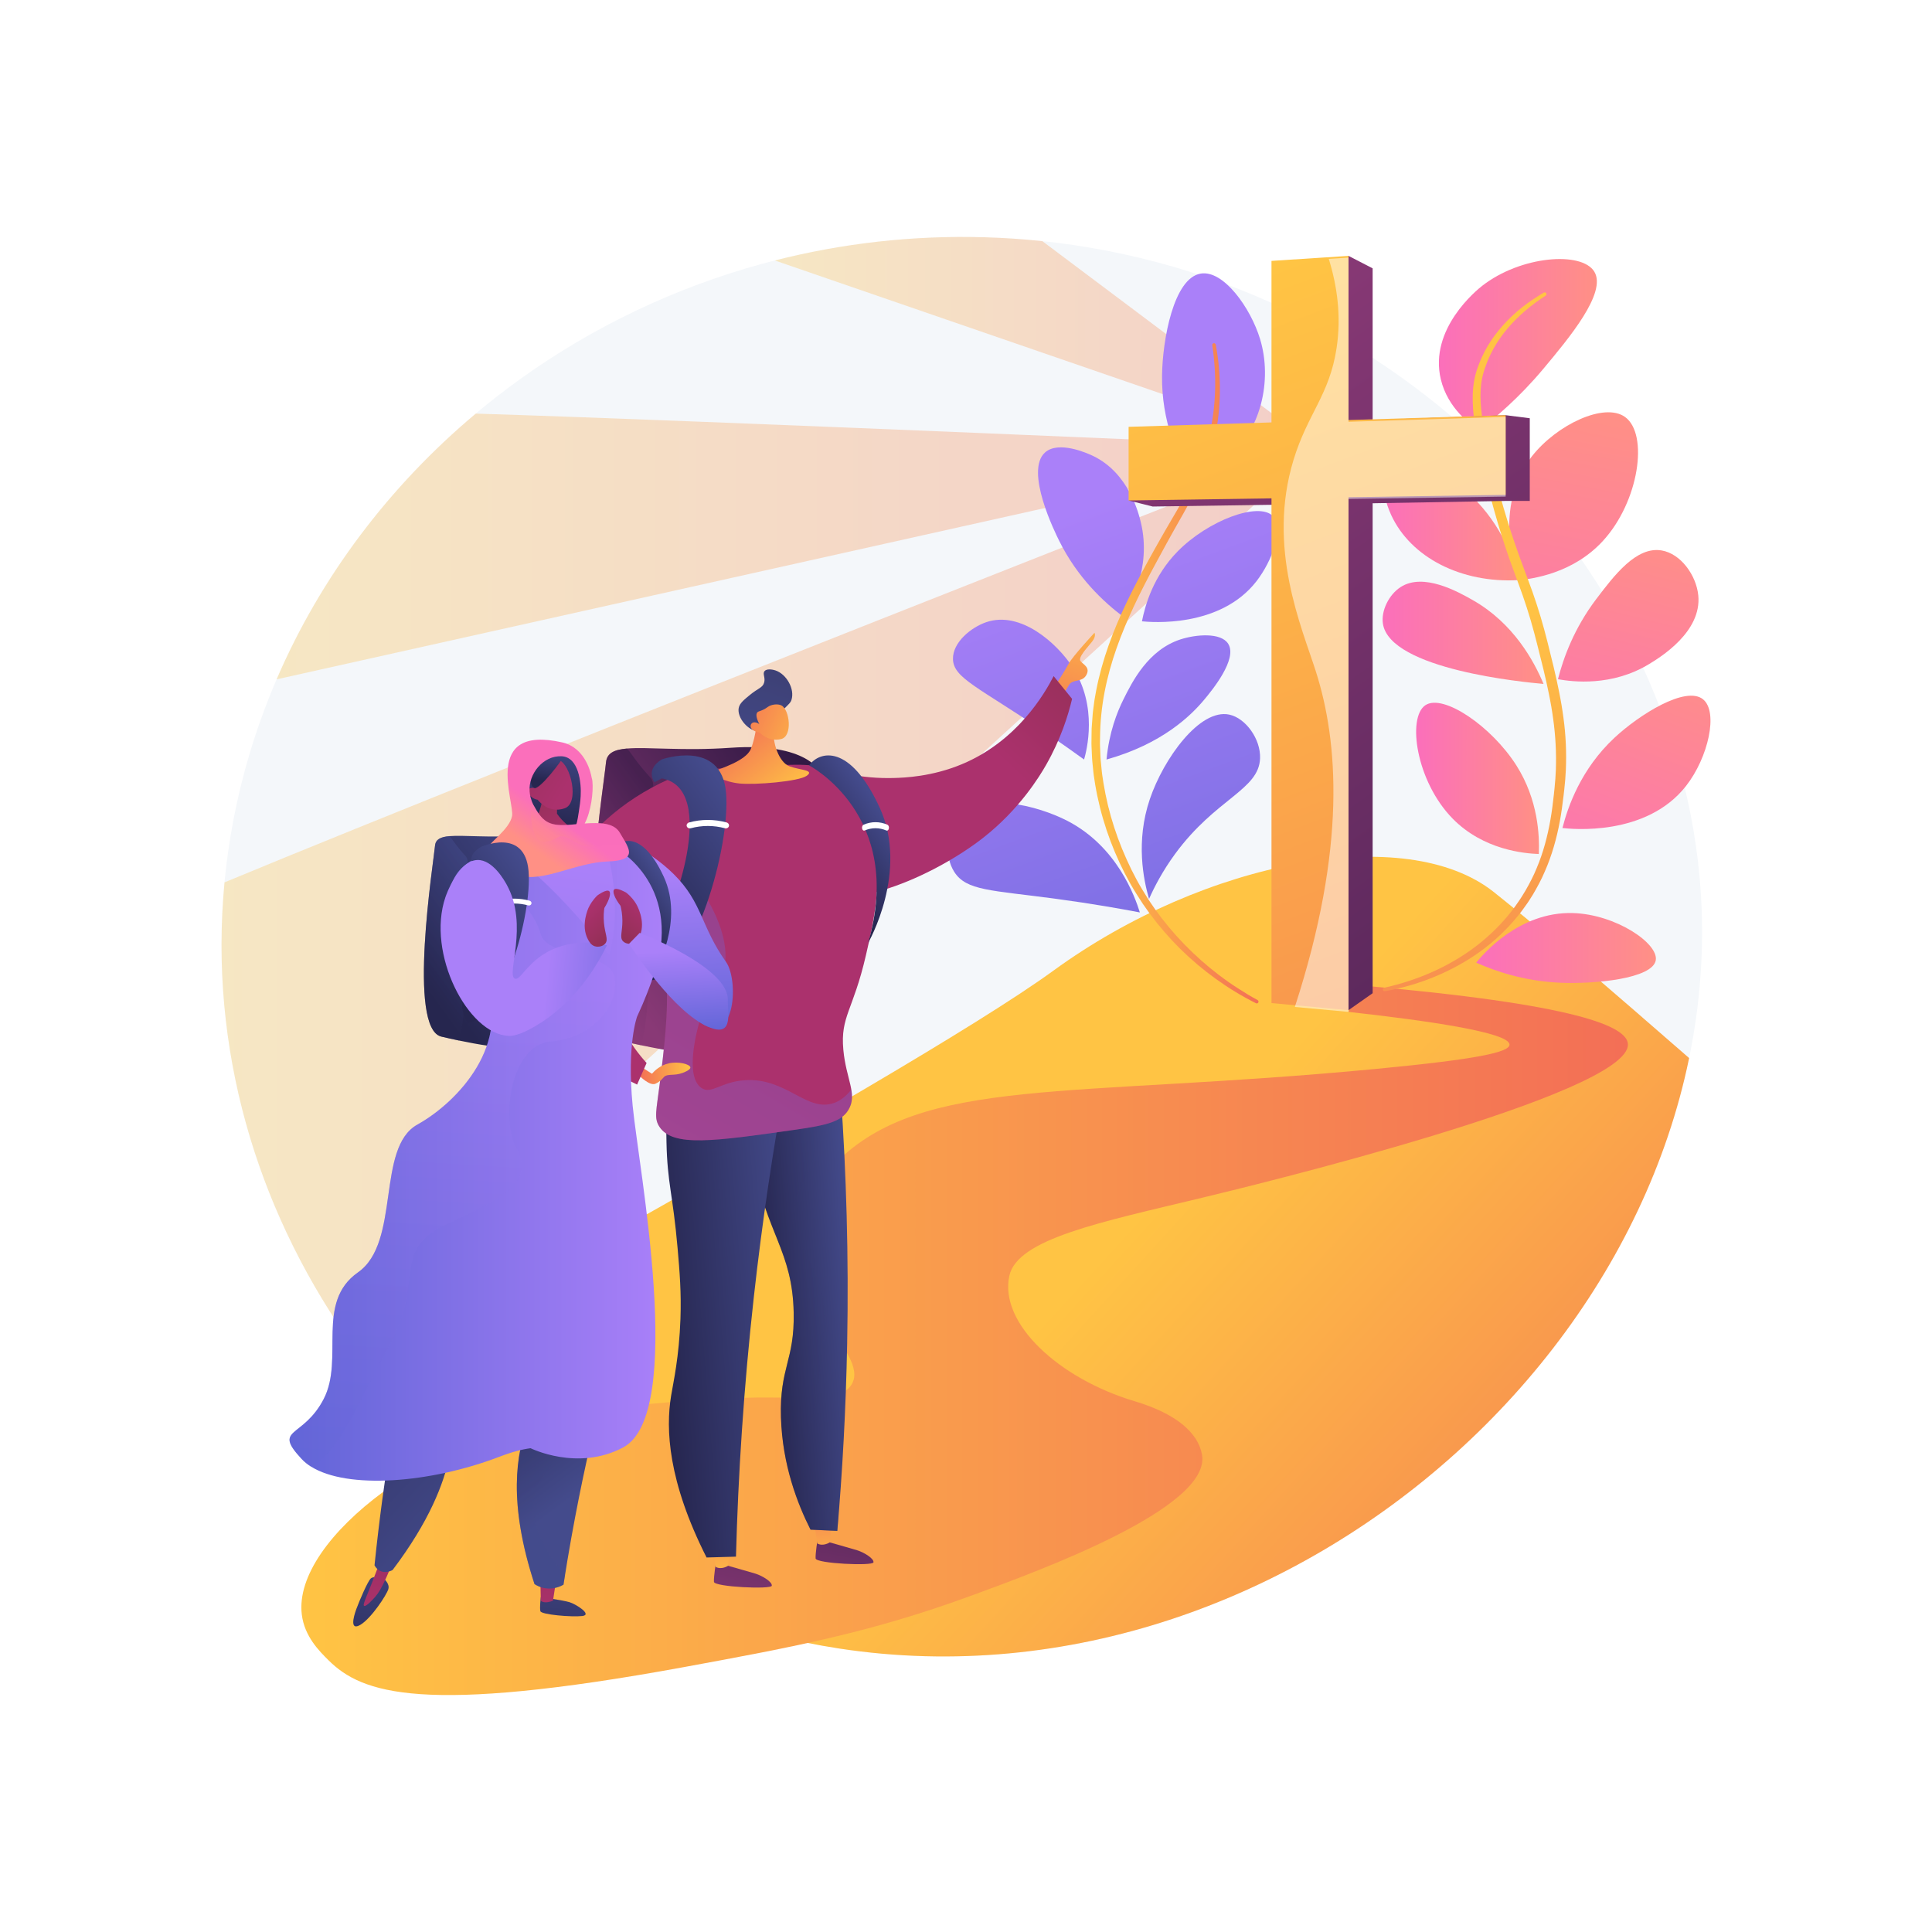 <?xml version="1.0" encoding="utf-8"?>
<!-- Generator: Adobe Illustrator 27.5.0, SVG Export Plug-In . SVG Version: 6.00 Build 0)  -->
<svg version="1.1" xmlns="http://www.w3.org/2000/svg" xmlns:xlink="http://www.w3.org/1999/xlink" x="0px" y="0px"
	 viewBox="0 0 3710 3710" style="enable-background:new 0 0 3710 3710;" xml:space="preserve">
<g id="Background">
	<g>
		<g>
			<rect style="fill:#FFFFFF;" width="3710" height="3710"/>
		</g>
	</g>
</g>
<g id="Illustration">
	<g>
		<g>
			<defs>
				<path id="SVGID_1_" d="M1891.176,455.625C1163.353,434.43,532.905,955.236,437.655,1638.599
					c-104.142,747.165,469.042,1419.433,1174.321,1527.107c877.249,133.929,1728.129-640.862,1651.729-1481.394
					C3206.144,1051.043,2631.022,477.169,1891.176,455.625z"/>
			</defs>
			<use xlink:href="#SVGID_1_"  style="overflow:visible;fill:#F4F7FA;"/>
			<clipPath id="SVGID_00000122713453445916695300000009152534699220771508_">
				<use xlink:href="#SVGID_1_"  style="overflow:visible;"/>
			</clipPath>
			
				<linearGradient id="SVGID_00000013169807370455952390000013195540737168180390_" gradientUnits="userSpaceOnUse" x1="1961.519" y1="2580.864" x2="3089.809" y2="3608.981">
				<stop  offset="0" style="stop-color:#FFC444"/>
				<stop  offset="0.996" style="stop-color:#F36F56"/>
			</linearGradient>
			
				<path style="clip-path:url(#SVGID_00000122713453445916695300000009152534699220771508_);fill:url(#SVGID_00000013169807370455952390000013195540737168180390_);" d="
				M490.31,2760.563c-0.943-16.31,1240.888-684.384,1532.568-896.675c291.68-212.292,676.565-284.703,845.282-151.212
				c168.717,133.491,606.325,522.358,606.325,522.358s-564.146,955.147-1159.927,1028.999
				C1718.778,3337.884,532.49,3489.652,490.31,2760.563z"/>
		</g>
		
			<linearGradient id="SVGID_00000080912452335524121870000009022574771489199532_" gradientUnits="userSpaceOnUse" x1="531.162" y1="1049.377" x2="2529.266" y2="1049.377">
			<stop  offset="0" style="stop-color:#FFC444"/>
			<stop  offset="0.996" style="stop-color:#F36F56"/>
		</linearGradient>
		<path style="opacity:0.3;fill:url(#SVGID_00000080912452335524121870000009022574771489199532_);" d="M913.648,794.234
			c-165.15,138.447-297.471,312.668-382.486,510.286l1998.104-445.476C2529.266,859.044,1357.284,807.992,913.648,794.234z"/>
		
			<linearGradient id="SVGID_00000041977704346609991000000010460421571672597155_" gradientUnits="userSpaceOnUse" x1="1487.916" y1="657.023" x2="2529.266" y2="657.023">
			<stop  offset="0" style="stop-color:#FFC444"/>
			<stop  offset="0.996" style="stop-color:#F36F56"/>
		</linearGradient>
		<path style="opacity:0.3;fill:url(#SVGID_00000041977704346609991000000010460421571672597155_);" d="M2001.556,463.033
			c-36.349-3.817-73.151-6.325-110.381-7.408c-138.994-4.049-274.415,11.729-403.259,44.574l1041.35,358.844L2001.556,463.033z"/>
		
			<linearGradient id="SVGID_00000096743309193823791220000014248898667522513040_" gradientUnits="userSpaceOnUse" x1="578.702" y1="2573.378" x2="3126.085" y2="2573.378">
			<stop  offset="0" style="stop-color:#FFC444"/>
			<stop  offset="0.996" style="stop-color:#F36F56"/>
		</linearGradient>
		<path style="fill:url(#SVGID_00000096743309193823791220000014248898667522513040_);" d="M630.8,3188.135
			c64.358,63.837,179.536,105.484,682.935,13.111c215.104-39.471,359.921-66.775,554.399-138.21
			c124.244-45.636,458.726-167.246,440.047-269.856c-7.581-41.648-48.975-78.402-128.84-102.27
			c-146.503-43.779-260.746-149.795-241.198-240.711c15.341-71.347,174.557-102.989,371.319-150.425
			c79.304-19.118,821.443-198.041,816.599-294.775c-1.66-33.152-92.042-76.457-520.081-113.244
			c-5.478,17.117-10.956,34.236-16.434,51.354c146.23,16.238,309.636,39.138,309.159,62.944
			c-0.293,14.616-62.333,28.006-255.381,46.455c-590.517,56.434-871.863,13.502-1038.403,180.458
			c-24.786,24.848-58.871,64.878-73.163,123.439c-33.115,135.687,138.457,239.873,104.269,300.957
			c-18.25,32.606-76.453,25.996-176.396,26.253c0,0-144.26,0.371-351.083,28.256c-269.554,36.344-547.448,241.605-528.973,388.785
			C584.833,3142.54,612.921,3170.4,630.8,3188.135z"/>
		
			<linearGradient id="SVGID_00000007421358464017863450000009119870181823378840_" gradientUnits="userSpaceOnUse" x1="425.404" y1="1711.653" x2="2529.266" y2="1711.653">
			<stop  offset="0" style="stop-color:#FFC444"/>
			<stop  offset="0.996" style="stop-color:#F36F56"/>
		</linearGradient>
		<path style="opacity:0.3;fill:url(#SVGID_00000007421358464017863450000009119870181823378840_);" d="M431.133,1694.396
			c-30.326,318.9,61.564,621.753,232.606,869.867L2529.266,859.044C2529.266,859.044,989.484,1462.512,431.133,1694.396z"/>
		<g>
			
				<linearGradient id="SVGID_00000029014012609543303950000013280705509588545979_" gradientUnits="userSpaceOnUse" x1="-1140.829" y1="661.741" x2="-837.472" y2="661.741" gradientTransform="matrix(-1 0 0 1 1925.619 0)">
				<stop  offset="0" style="stop-color:#FF9085"/>
				<stop  offset="1" style="stop-color:#FB6FBB"/>
			</linearGradient>
			<path style="fill:url(#SVGID_00000029014012609543303950000013280705509588545979_);" d="M2840.255,826.037
				c31.21-23.741,77.001-62.3,123.456-117.855c49.477-59.169,122.264-146.213,97.874-186.443
				c-24.112-39.771-141.333-30.72-215.474,27.218c-9.722,7.597-102.309,82.293-79.385,179.183
				C2780.156,784.9,2825.492,816.589,2840.255,826.037z"/>
			
				<linearGradient id="SVGID_00000103237754461841650440000015745061511333952424_" gradientUnits="userSpaceOnUse" x1="-1127.017" y1="779.354" x2="-997.74" y2="1442.75" gradientTransform="matrix(-1 0 0 1 1925.619 0)">
				<stop  offset="0" style="stop-color:#FF9085"/>
				<stop  offset="1" style="stop-color:#FB6FBB"/>
			</linearGradient>
			<path style="fill:url(#SVGID_00000103237754461841650440000015745061511333952424_);" d="M2915.911,1113.989
				c-4.199-11.173-50.478-140.476,25.778-237.738c47.491-60.573,138.961-104.192,178.867-75.53
				c45.672,32.804,27,162.583-42.757,238.291C3020.314,1101.401,2942.32,1111.676,2915.911,1113.989z"/>
			
				<linearGradient id="SVGID_00000177461529426369521190000008309435354002334611_" gradientUnits="userSpaceOnUse" x1="-990.293" y1="990.676" x2="-728.849" y2="990.676" gradientTransform="matrix(-1 0 0 1 1925.619 0)">
				<stop  offset="0" style="stop-color:#FF9085"/>
				<stop  offset="1" style="stop-color:#FB6FBB"/>
			</linearGradient>
			<path style="fill:url(#SVGID_00000177461529426369521190000008309435354002334611_);" d="M2658.382,866.842
				c-4.986,27.028-9.013,74.149,13.083,122.134c37.474,81.384,134.42,131.231,244.446,125.013
				c-6.586-29.469-24.884-92.328-78.99-150.184C2768.806,890.968,2686.982,872.088,2658.382,866.842z"/>
			
				<linearGradient id="SVGID_00000168796785556458380700000016687396792254729647_" gradientUnits="userSpaceOnUse" x1="-1255.189" y1="1009.81" x2="-1122.509" y2="1557.537" gradientTransform="matrix(-1 0 0 1 1925.619 0)">
				<stop  offset="0" style="stop-color:#FF9085"/>
				<stop  offset="1" style="stop-color:#FB6FBB"/>
			</linearGradient>
			<path style="fill:url(#SVGID_00000168796785556458380700000016687396792254729647_);" d="M2991.719,1304.304
				c10.696-41.734,31.309-98.177,73.497-153.847c34.652-45.727,77.065-101.696,125.653-93.436
				c36.977,6.285,66.475,47.889,70.313,86.189c7.036,70.222-73.217,119.081-94.372,131.96
				C3095.316,1318.696,3019.843,1309.339,2991.719,1304.304z"/>
			
				<linearGradient id="SVGID_00000141445636882833857530000012772104990603220901_" gradientUnits="userSpaceOnUse" x1="-1038.436" y1="1215.181" x2="-729.397" y2="1215.181" gradientTransform="matrix(-1 0 0 1 1925.619 0)">
				<stop  offset="0" style="stop-color:#FF9085"/>
				<stop  offset="1" style="stop-color:#FB6FBB"/>
			</linearGradient>
			<path style="fill:url(#SVGID_00000141445636882833857530000012772104990603220901_);" d="M2964.055,1313.32
				c-18.365-43.907-57.571-116.502-136.088-161.038c-27.108-15.375-94.204-53.433-138.357-24.95
				c-22.584,14.569-37.785,45.656-34.022,70.313C2669.048,1285.834,2927.94,1310.172,2964.055,1313.32z"/>
			
				<linearGradient id="SVGID_00000124156237012360369470000007801754505345643928_" gradientUnits="userSpaceOnUse" x1="-1317.26" y1="1242.231" x2="-1106.334" y2="1779.754" gradientTransform="matrix(-1 0 0 1 1925.619 0)">
				<stop  offset="0" style="stop-color:#FF9085"/>
				<stop  offset="1" style="stop-color:#FB6FBB"/>
			</linearGradient>
			<path style="fill:url(#SVGID_00000124156237012360369470000007801754505345643928_);" d="M3000.345,1590.033
				c10.475-41.041,35.499-113.125,99.572-173.008c48.102-44.955,137.201-100.783,170.336-74.219
				c29.885,23.958,10.304,111.777-32.706,166.626C3161.114,1606.902,3017.141,1592.022,3000.345,1590.033z"/>
			
				<linearGradient id="SVGID_00000043431069140968581550000001121842320728327355_" gradientUnits="userSpaceOnUse" x1="-1029.653" y1="1494.709" x2="-793.781" y2="1494.709" gradientTransform="matrix(-1 0 0 1 1925.619 0)">
				<stop  offset="0" style="stop-color:#FF9085"/>
				<stop  offset="1" style="stop-color:#FB6FBB"/>
			</linearGradient>
			<path style="fill:url(#SVGID_00000043431069140968581550000001121842320728327355_);" d="M2954.982,1639.932
				c1.437-34.885-0.98-103.758-43.095-170.11c-47.542-74.903-140.432-138.337-174.646-115.675
				c-35.411,23.454-18.155,145.88,52.167,217.741C2848.765,1632.544,2928.115,1638.969,2954.982,1639.932z"/>
			
				<linearGradient id="SVGID_00000088104707544463206250000015160826243379295875_" gradientUnits="userSpaceOnUse" x1="-1254.186" y1="1820.419" x2="-909.152" y2="1820.419" gradientTransform="matrix(-1 0 0 1 1925.619 0)">
				<stop  offset="0" style="stop-color:#FF9085"/>
				<stop  offset="1" style="stop-color:#FB6FBB"/>
			</linearGradient>
			<path style="fill:url(#SVGID_00000088104707544463206250000015160826243379295875_);" d="M2834.771,1848.601
				c11.124-13.838,81.345-98.466,185.988-95.262c81.965,2.509,164.439,58.276,158.769,90.725
				c-6.176,35.353-117.511,46.077-184.41,43.032C2925.528,1883.928,2870.054,1864.314,2834.771,1848.601z"/>
			
				<linearGradient id="SVGID_00000061444369145495139010000010489614714094974610_" gradientUnits="userSpaceOnUse" x1="-878.607" y1="1162.315" x2="-1018.091" y2="2346.224" gradientTransform="matrix(-1 0 0 1 1925.619 0)">
				<stop  offset="0" style="stop-color:#FFC444"/>
				<stop  offset="0.996" style="stop-color:#F36F56"/>
			</linearGradient>
			<path style="fill:url(#SVGID_00000061444369145495139010000010489614714094974610_);" d="M2964.546,561.932
				c-14.265,8.394-28.156,17.55-41.219,27.867c-13.018,10.361-25.303,21.729-36.507,34.163
				c-11.2,12.429-21.315,25.926-29.958,40.391c-8.593,14.513-15.516,29.974-20.905,46.077c-5.203,16.268-7.785,33.584-7.921,50.499
				c-0.236,16.955,1.134,33.705,3.301,50.222c4.526,33.011,11.545,65.338,19.21,97.425c1.873,8.039,3.902,16.024,5.94,24.008
				c2.035,7.985,4.099,15.963,6.286,23.908c4.246,15.92,8.726,31.794,13.399,47.624c9.384,31.625,19.761,63.147,31.327,93.967
				c5.679,15.44,11.455,30.746,16.805,46.097c5.331,15.362,10.337,30.794,14.901,46.387c2.274,7.8,4.446,15.635,6.592,23.48
				l6.15,23.67c4.061,15.89,8.062,31.758,11.896,47.634c3.766,15.88,7.474,31.758,10.615,47.688
				c1.691,7.954,3.021,15.943,4.51,23.915c1.246,7.995,2.67,15.975,3.655,23.992c4.458,32.023,6.156,64.277,5.101,96.502
				l-0.647,12.076l-0.328,6.039l-0.531,6.027l-1.056,12.058l-1.286,12.195c-1.767,16.218-3.783,32.289-6.562,48.195
				c-5.576,31.766-13.757,63.038-26.263,92.616c-6.008,14.891-13.469,29.129-21.404,43.066c-4.214,6.825-8.207,13.799-12.873,20.341
				c-2.285,3.3-4.449,6.689-6.831,9.923l-7.226,9.646c-19.713,25.411-43.012,48.003-68.656,67.606
				c-25.684,19.574-53.872,35.953-83.506,49.182c-14.825,6.613-30.029,12.4-45.48,17.478c-15.449,5.088-31.167,9.403-47.089,12.882
				c-1.836,0.4-3.001,2.212-2.602,4.049c0.39,1.791,2.133,2.942,3.921,2.626c16.277-2.901,32.417-6.667,48.338-11.237
				c15.91-4.616,31.564-10.142,46.918-16.443c30.678-12.649,60.12-28.617,87.239-48.077c27.107-19.462,51.683-42.6,72.82-68.601
				l7.743-9.897c2.553-3.322,4.889-6.804,7.344-10.201c5.008-6.733,9.348-13.916,13.838-21.003
				c8.519-14.438,16.54-29.235,23.061-44.703c13.505-30.742,22.633-63.249,28.731-96.036c3.02-16.407,5.236-32.905,7.172-49.299
				l1.407-12.275l1.208-12.456l0.603-6.229l0.397-6.249l0.781-12.501c1.425-33.373-0.044-66.937-4.617-99.943
				c-0.996-8.279-2.427-16.466-3.687-24.69c-1.495-8.164-2.842-16.374-4.539-24.481c-3.162-16.285-6.874-32.39-10.633-48.458
				c-3.823-16.043-7.8-32.016-11.819-47.94c-1.985-7.963-4.196-15.983-6.284-23.971c-2.212-7.976-4.451-15.952-6.798-23.899
				c-4.712-15.895-9.891-31.676-15.375-47.304c-5.508-15.626-11.376-31.013-17.08-46.36c-11.5-30.645-22.196-61.333-31.748-92.566
				c-9.597-31.188-18.243-62.764-26.526-94.354c-8.132-31.612-15.59-63.412-20.532-95.381c-4.756-31.881-7.308-64.287,1.854-94.447
				l1.747-5.673l2.02-5.611c1.409-3.718,2.55-7.551,4.259-11.155c1.632-3.631,3.092-7.352,4.864-10.924l5.457-10.664
				c7.745-13.988,16.968-27.198,27.338-39.5c20.782-24.611,45.989-45.523,73.292-63.189l0.022-0.014
				c1.577-1.021,2.029-3.127,1.008-4.706C2968.135,561.481,2966.109,561.016,2964.546,561.932z"/>
		</g>
		<g>
			
				<linearGradient id="SVGID_00000111906682323491885590000012134982926184701868_" gradientUnits="userSpaceOnUse" x1="2087.306" y1="971.197" x2="2540.732" y2="2199.666">
				<stop  offset="0" style="stop-color:#AA80F9"/>
				<stop  offset="0.996" style="stop-color:#6165D7"/>
			</linearGradient>
			<path style="fill:url(#SVGID_00000111906682323491885590000012134982926184701868_);" d="M2206.496,1726.121
				c-10.632-36.652-26.021-110.366,1.563-191.679c26.239-77.348,95.738-174.472,152.671-162.15
				c31.195,6.751,60.327,46.729,58.972,83.921c-2.223,60.961-84.985,76.76-163.306,183.719
				C2232.047,1673.182,2216.33,1704.042,2206.496,1726.121z"/>
			
				<linearGradient id="SVGID_00000065057083321606231880000013131919947459042445_" gradientUnits="userSpaceOnUse" x1="1778.272" y1="1085.261" x2="2231.696" y2="2313.727">
				<stop  offset="0" style="stop-color:#AA80F9"/>
				<stop  offset="0.996" style="stop-color:#6165D7"/>
			</linearGradient>
			<path style="fill:url(#SVGID_00000065057083321606231880000013131919947459042445_);" d="M2188.856,1752.127
				c-9.505-30.548-43.745-126.41-138.862-175.703c-57.499-29.798-167.606-58.314-210.937-4.537
				c-21.202,26.314-25.89,71.678-6.805,102.066c23.153,36.864,70.96,35.241,196.216,52.113
				C2097.347,1735.345,2153.031,1745.283,2188.856,1752.127z"/>
			
				<linearGradient id="SVGID_00000018194739477730111910000014322879297880510088_" gradientUnits="userSpaceOnUse" x1="1864.929" y1="1053.277" x2="2318.354" y2="2281.744">
				<stop  offset="0" style="stop-color:#AA80F9"/>
				<stop  offset="0.996" style="stop-color:#6165D7"/>
			</linearGradient>
			<path style="fill:url(#SVGID_00000018194739477730111910000014322879297880510088_);" d="M2081.749,1458.481
				c4.708-16.471,27.336-101.87-22.401-177.784c-29.918-45.664-99.358-108.254-165.239-86.022
				c-29.294,9.886-64.871,38.9-64.124,71.014c0.853,36.625,48.395,53.317,178.604,141.551
				C2039.116,1427.926,2064.174,1445.76,2081.749,1458.481z"/>
			
				<linearGradient id="SVGID_00000034082602806523559440000001190617345562595209_" gradientUnits="userSpaceOnUse" x1="2101.218" y1="966.062" x2="2554.643" y2="2194.53">
				<stop  offset="0" style="stop-color:#AA80F9"/>
				<stop  offset="0.996" style="stop-color:#6165D7"/>
			</linearGradient>
			<path style="fill:url(#SVGID_00000034082602806523559440000001190617345562595209_);" d="M2124.843,1458.481
				c4.869-52.086,20.337-91.004,32.38-115.224c16.952-34.094,47.354-95.238,109.8-115.484c29.395-9.531,77.344-13.712,91.439,8.43
				c18.667,29.325-31.538,89.918-45.363,106.603C2286.9,1374.424,2231.409,1428.65,2124.843,1458.481z"/>
			
				<linearGradient id="SVGID_00000006673902618204885280000003556988239441537959_" gradientUnits="userSpaceOnUse" x1="2092.559" y1="969.259" x2="2545.984" y2="2197.726">
				<stop  offset="0" style="stop-color:#AA80F9"/>
				<stop  offset="0.996" style="stop-color:#6165D7"/>
			</linearGradient>
			<path style="fill:url(#SVGID_00000006673902618204885280000003556988239441537959_);" d="M2156.597,1184.036
				c10.849-16.916,55.94-91.348,34.022-181.451c-3.995-16.421-22.965-94.408-92.094-127.286
				c-10.829-5.15-65.686-29.548-91.625-6.534c-39.855,35.362,19.707,155.022,27.218,170.11
				C2069.087,1109.13,2118.834,1155.585,2156.597,1184.036z"/>
			
				<linearGradient id="SVGID_00000174583183962910258450000008590827071846176670_" gradientUnits="userSpaceOnUse" x1="2252.748" y1="910.133" x2="2706.173" y2="2138.603">
				<stop  offset="0" style="stop-color:#AA80F9"/>
				<stop  offset="0.996" style="stop-color:#6165D7"/>
			</linearGradient>
			<path style="fill:url(#SVGID_00000174583183962910258450000008590827071846176670_);" d="M2192.887,1193.108
				c6.134-31.198,22.019-86.799,68.262-133.995c58.472-59.677,156.108-96.351,183.501-67.869
				c21.989,22.864-2.287,86.678-31.754,124.748C2343.002,1206.292,2210.512,1194.89,2192.887,1193.108z"/>
			
				<linearGradient id="SVGID_00000039819877581287126560000004802059728293479832_" gradientUnits="userSpaceOnUse" x1="2378.403" y1="863.754" x2="2831.828" y2="2092.221">
				<stop  offset="0" style="stop-color:#AA80F9"/>
				<stop  offset="0.996" style="stop-color:#6165D7"/>
			</linearGradient>
			<path style="fill:url(#SVGID_00000039819877581287126560000004802059728293479832_);" d="M2283.613,916.395
				c-21.531-37.888-53.302-106.818-52.167-195.06c0.885-68.755,22.238-187.447,74.309-195.991
				c43.866-7.199,95.818,66.026,113.947,125.679c23.894,78.623,2.393,177.636-65.776,231.35
				C2328.568,902.354,2302.301,911.696,2283.613,916.395z"/>
			
				<linearGradient id="SVGID_00000080907214959566510470000000407668881333473673_" gradientUnits="userSpaceOnUse" x1="2095.885" y1="1292.934" x2="2416.724" y2="1292.934">
				<stop  offset="0" style="stop-color:#FFC444"/>
				<stop  offset="0.996" style="stop-color:#F36F56"/>
			</linearGradient>
			<path style="fill:url(#SVGID_00000080907214959566510470000000407668881333473673_);" d="M2327.889,662.931
				c2.224,14.603,3.815,29.286,4.694,44.003c0.947,14.711,1.167,29.457,0.697,44.167c-0.918,29.42-4.801,58.723-11.61,87.246
				l-1.25,5.353l-1.456,5.299l-2.921,10.59c-2.244,6.971-4.286,14.004-6.886,20.854c-2.364,6.93-5.215,13.685-7.923,20.488
				c-2.97,6.705-5.833,13.449-9.089,20.037c-12.629,26.519-27.81,51.917-42.84,77.597c-7.522,12.815-15.043,25.798-22.325,38.748
				c-7.318,12.95-14.671,25.901-21.808,38.992c-14.349,26.133-28.331,52.553-41.275,79.56
				c-25.952,53.901-47.424,110.681-58.91,170.059l-1.999,11.151c-0.647,3.72-1.405,7.422-1.825,11.181l-1.485,11.24l-0.741,5.62
				c-0.274,1.871-0.489,3.747-0.591,5.636l-1.67,22.617l-0.415,5.654l-0.085,5.667l-0.143,11.334l-0.14,11.334
				c-0.068,3.778,0.276,7.548,0.394,11.322l0.517,11.319l0.26,5.659c0.062,1.888,0.177,3.772,0.402,5.648l2.276,22.536
				c0.288,3.767,1.043,7.473,1.562,11.21l1.718,11.188c9.946,59.547,29.48,117.265,56.867,170.86
				c6.974,13.335,14.207,26.565,22.308,39.255c4.065,6.335,8.041,12.725,12.178,19.006l13.02,18.434
				c17.864,24.207,37.546,47.042,58.874,68.196c42.854,42.085,92.006,77.685,145.525,104.497c1.68,0.843,3.725,0.166,4.569-1.514
				c0.824-1.642,0.186-3.639-1.412-4.514c-12.98-7.077-25.655-14.688-38.014-22.765c-6.253-3.923-12.284-8.186-18.387-12.328
				c-3.034-2.099-5.982-4.32-8.976-6.473c-2.967-2.192-6.009-4.278-8.891-6.583c-23.475-17.865-45.569-37.487-66.064-58.609
				c-20.566-21.056-39.46-43.701-56.536-67.622l-12.428-18.202c-3.941-6.198-7.72-12.5-11.589-18.74
				c-7.709-12.5-14.55-25.506-21.148-38.621c-12.892-26.386-24.208-53.566-33.258-81.488c-9.104-27.902-15.957-56.493-20.695-85.393
				l-1.638-10.861c-0.491-3.627-1.223-7.225-1.486-10.878l-2.147-21.852c-0.216-1.818-0.321-3.644-0.375-5.473l-0.234-5.482
				l-0.471-10.963c-0.104-3.655-0.435-7.307-0.355-10.963l0.169-10.968c0.223-29.244,3.164-58.439,8.688-87.182
				c5.485-28.757,13.433-57.067,23.19-84.786c9.779-27.718,21.281-54.878,33.833-81.603c12.57-26.721,26.227-52.993,40.313-79.094
				c14.169-26.079,28.251-52.241,42.952-77.988c14.635-25.843,29.665-51.784,42.243-79.17c3.237-6.792,6.092-13.779,9.043-20.712
				c2.695-7.049,5.525-14.042,7.867-21.224c2.575-7.097,4.587-14.381,6.792-21.596l2.821-10.961l1.371-5.488l1.161-5.535
				c12.669-58.954,12.938-120.209,1.898-179.063c-0.344-1.848-2.121-3.066-3.968-2.723
				C2328.824,659.41,2327.619,661.128,2327.889,662.931z"/>
		</g>
		<g>
			
				<linearGradient id="SVGID_00000115487817838322960760000004514440857986486207_" gradientUnits="userSpaceOnUse" x1="-1077.644" y1="656.765" x2="-2533.698" y2="2695.239" gradientTransform="matrix(-1 0 0 1 1175.422 0)">
				<stop  offset="0" style="stop-color:#893976"/>
				<stop  offset="1" style="stop-color:#311944"/>
			</linearGradient>
			<polygon style="fill:url(#SVGID_00000115487817838322960760000004514440857986486207_);" points="2167.248,961.047 
				2487.939,811.162 2589.546,491.38 2635.871,515.305 2635.871,806.594 2891.285,797.277 2937.61,803.159 2937.61,961.94 
				2891.285,961.94 2635.871,966.416 2635.871,1907.242 2589.546,1939.802 2487.939,968.61 2213.572,972.68 			"/>
			
				<linearGradient id="SVGID_00000137848854184442849720000017188909352354264737_" gradientUnits="userSpaceOnUse" x1="-1182.049" y1="544.942" x2="-2133.95" y2="3061.354" gradientTransform="matrix(-1 0 0 1 1175.422 0)">
				<stop  offset="0" style="stop-color:#FFC444"/>
				<stop  offset="0.996" style="stop-color:#F36F56"/>
			</linearGradient>
			<polygon style="fill:url(#SVGID_00000137848854184442849720000017188909352354264737_);" points="2167.248,819.634 
				2441.615,811.162 2441.615,500.997 2589.546,491.38 2589.546,806.594 2891.285,797.277 2891.285,950.307 2589.546,954.782 
				2589.546,1939.802 2441.615,1926.22 2441.615,956.977 2167.248,961.047 			"/>
			
				<linearGradient id="SVGID_00000152962684546765351320000004289518851882943377_" gradientUnits="userSpaceOnUse" x1="-1675.93" y1="817.884" x2="-1829.71" y2="1033.176" gradientTransform="matrix(-1 0 0 1 1175.422 0)">
				<stop  offset="0" style="stop-color:#893976"/>
				<stop  offset="1" style="stop-color:#311944"/>
			</linearGradient>
			<path style="fill:url(#SVGID_00000152962684546765351320000004289518851882943377_);" d="M2891.285,797.277v153.03V797.277z"/>
			<path style="opacity:0.5;fill:#FFFFFF;" d="M2527.008,1289.925c-27.314-86.055-94.76-237.223-43.013-406.972
				c27.127-88.989,69.177-124.582,82.718-215.067c9.082-60.692,1.192-118.448-15.098-170.731l37.933-2.466v315.214l301.739-9.317
				v153.03l-301.739,4.475v985.02l-103.085-9.465C2586.466,1625.959,2569.545,1423.936,2527.008,1289.925z"/>
		</g>
		<g>
			
				<linearGradient id="SVGID_00000091723749428389401400000011483257032016185506_" gradientUnits="userSpaceOnUse" x1="2115.196" y1="1144.899" x2="2011.83" y2="1433.236">
				<stop  offset="0" style="stop-color:#FFC444"/>
				<stop  offset="0.996" style="stop-color:#F36F56"/>
			</linearGradient>
			<path style="fill:url(#SVGID_00000091723749428389401400000011483257032016185506_);" d="M2030.461,1310.231
				c0,0,13.383-20.567,21.672-35.687c8.289-15.122,49.556-59.363,49.556-59.363s4.058,5.985-4.675,17.048
				c-8.733,11.063-27.499,30.394-22.079,37.267c5.42,6.875,19.292,12.047,11.088,26.826c-8.205,14.779-25.744,6.945-33.154,18.882
				c-7.411,11.935-14.93,24.901-14.93,24.901L2030.461,1310.231z"/>
			
				<linearGradient id="SVGID_00000163793783598648024720000017605933405802048132_" gradientUnits="userSpaceOnUse" x1="1864.009" y1="1403.476" x2="2243.621" y2="1002.774">
				<stop  offset="0" style="stop-color:#AB316D"/>
				<stop  offset="1" style="stop-color:#792D3D"/>
			</linearGradient>
			<path style="fill:url(#SVGID_00000163793783598648024720000017605933405802048132_);" d="M2023.295,1298.363
				c11.802,14.555,23.603,29.102,35.405,43.655c-7.653,32.318-21.865,77.541-49.719,126.51
				c-12.286,21.6-50.709,85.203-120.908,140.187c-95.559,74.847-275.284,153.517-336.369,89.76
				c-54.507-56.889,10.424-201.124,22.443-227.055c30.506,10.83,80.213,24.291,142.249,22.566
				c20.33-0.565,73.203-2.494,130.64-26.464C1953.336,1423.161,2005.881,1332.257,2023.295,1298.363z"/>
			<g>
				
					<linearGradient id="SVGID_00000048488902141972462470000003146874643221348775_" gradientUnits="userSpaceOnUse" x1="1596.008" y1="1543.854" x2="1166.867" y2="1856.819">
					<stop  offset="0" style="stop-color:#311944"/>
					<stop  offset="1" style="stop-color:#893976"/>
				</linearGradient>
				<path style="fill:url(#SVGID_00000048488902141972462470000003146874643221348775_);" d="M1531.503,1996.147
					c-56.212,52.915-200.108,32.141-300.765,10.966c-18.099-3.744-34.816-7.578-49.349-10.966
					c-95.44-22.288-21.932-485.898-17.696-532.08c1.604-17.787,15.424-24.518,40.299-26.658
					c39.763-3.388,107.699,4.948,199.129-1.47c148.621-10.387,172.025,47.297,172.025,47.297
					C1583.66,1505.212,1597.79,1933.738,1531.503,1996.147z"/>
				
					<linearGradient id="SVGID_00000088128148835744340530000006694316219275619733_" gradientUnits="userSpaceOnUse" x1="1334.874" y1="1629.711" x2="1089.858" y2="1808.398">
					<stop  offset="0" style="stop-color:#311944"/>
					<stop  offset="1" style="stop-color:#893976"/>
				</linearGradient>
				<path style="opacity:0.5;fill:url(#SVGID_00000088128148835744340530000006694316219275619733_);" d="M1251.555,1569.672
					c-2.497,84.43,3.522,365.983-20.818,437.441c-18.099-3.744-34.816-7.578-49.349-10.966
					c-95.44-22.288-21.932-485.898-17.696-532.08c1.604-17.787,15.424-24.518,40.299-26.658c2.986,3.21,5.929,6.91,8.959,11.189
					C1264.928,1522.151,1254.541,1470.129,1251.555,1569.672z"/>
			</g>
			
				<linearGradient id="SVGID_00000170968231488291927370000004199380557107466648_" gradientUnits="userSpaceOnUse" x1="828.049" y1="2532.903" x2="969.078" y2="3041.834" gradientTransform="matrix(-0.997 0.08 0.08 0.997 2308.649 65.436)">
				<stop  offset="0" style="stop-color:#311944"/>
				<stop  offset="1" style="stop-color:#893976"/>
			</linearGradient>
			<path style="fill:url(#SVGID_00000170968231488291927370000004199380557107466648_);" d="M1570.157,2955.079
				c0,0-4.526,27.709-3.95,37.569c0.574,9.862,110.005,14.903,111.111,7.515c1.105-7.388-18.088-19.134-31.597-23.28
				c-13.51-4.146-53.049-15.211-53.049-15.211L1570.157,2955.079z"/>
			
				<linearGradient id="SVGID_00000094608907329157243960000001912595829401589438_" gradientUnits="userSpaceOnUse" x1="953.564" y1="2892.722" x2="955.608" y2="2721.035" gradientTransform="matrix(-0.997 0.08 0.08 0.997 2308.649 65.436)">
				<stop  offset="0" style="stop-color:#FFC444"/>
				<stop  offset="0.996" style="stop-color:#F36F56"/>
			</linearGradient>
			<path style="fill:url(#SVGID_00000094608907329157243960000001912595829401589438_);" d="M1596.719,2927.456l-3.49,34.453
				c0,0-12.712,8.4-23.911,1.916l-5.604-37.502L1596.719,2927.456z"/>
			
				<linearGradient id="SVGID_00000089542544504922216810000005666385770300045196_" gradientUnits="userSpaceOnUse" x1="1004.613" y1="2483.97" x2="1145.643" y2="2992.902" gradientTransform="matrix(-0.997 0.08 0.08 0.997 2308.649 65.436)">
				<stop  offset="0" style="stop-color:#311944"/>
				<stop  offset="1" style="stop-color:#893976"/>
			</linearGradient>
			<path style="fill:url(#SVGID_00000089542544504922216810000005666385770300045196_);" d="M1374.914,2999.997
				c0,0-4.527,27.708-3.952,37.569c0.576,9.862,110.007,14.902,111.112,7.515c1.106-7.387-18.088-19.134-31.597-23.281
				c-13.509-4.146-53.047-15.211-53.047-15.211L1374.914,2999.997z"/>
			
				<linearGradient id="SVGID_00000020366347815295533900000016909881222386651778_" gradientUnits="userSpaceOnUse" x1="1152.091" y1="2895.081" x2="1154.135" y2="2723.392" gradientTransform="matrix(-0.997 0.08 0.08 0.997 2308.649 65.436)">
				<stop  offset="0" style="stop-color:#FFC444"/>
				<stop  offset="0.996" style="stop-color:#F36F56"/>
			</linearGradient>
			<path style="fill:url(#SVGID_00000020366347815295533900000016909881222386651778_);" d="M1401.476,2972.373l-3.491,34.454
				c0,0-12.711,8.401-23.911,1.916l-5.603-37.502L1401.476,2972.373z"/>
			
				<linearGradient id="SVGID_00000144318620688599106780000007027865717024173457_" gradientUnits="userSpaceOnUse" x1="854.581" y1="2340.559" x2="1037.378" y2="2340.559" gradientTransform="matrix(-0.997 0.08 0.08 0.997 2308.649 65.436)">
				<stop  offset="0" style="stop-color:#444B8C"/>
				<stop  offset="0.996" style="stop-color:#26264F"/>
			</linearGradient>
			<path style="fill:url(#SVGID_00000144318620688599106780000007027865717024173457_);" d="M1576.861,2028.007
				c12.649,25.644,25.298,51.288,37.948,76.932c10.172,146.346,15.229,305.479,11.981,475.664
				c-2.415,126.616-9.183,246.56-18.902,359.148c-17.15-0.785-34.3-1.577-51.451-2.361
				c-24.799-49.219-54.075-123.787-56.769-215.834c-2.811-96.014,26.298-108.762,24.453-200.693
				c-2.394-119.153-52.358-150.943-78.978-294.267c-10.18-54.811-17.033-126.402-8.887-213.257
				C1483.125,2018.226,1529.992,2023.121,1576.861,2028.007z"/>
			
				<linearGradient id="SVGID_00000034068852994805928970000000677360358205906352_" gradientUnits="userSpaceOnUse" x1="854.584" y1="2340.559" x2="1037.379" y2="2340.559" gradientTransform="matrix(-0.997 0.08 0.08 0.997 2308.649 65.436)">
				<stop  offset="0" style="stop-color:#444B8C"/>
				<stop  offset="0.996" style="stop-color:#26264F"/>
			</linearGradient>
			<path style="opacity:0.3;fill:url(#SVGID_00000034068852994805928970000000677360358205906352_);" d="M1436.256,2013.339
				c25.312,2.639,50.623,5.279,75.936,7.924c45.563,79.29,58.285,161.818,50.288,198.322
				c-11.311,51.649-41.235,68.193-39.59,120.048c1.627,51.309,31.857,64.614,51.034,125.089
				c13.274,41.871,9.771,80.368,2.219,155.655c-15.209,151.651-51.829,198.028-21.155,247.749
				c8.717,14.127,24.42,30.951,55.189,43.797c-0.753,9.299-1.495,18.629-2.29,27.829c-17.149-0.782-34.3-1.577-51.451-2.359
				c-24.8-49.225-54.075-123.788-56.769-215.836c-2.811-96.015,26.298-108.765,24.452-200.695
				c-2.393-119.153-52.357-150.94-78.977-294.264C1434.963,2171.786,1428.109,2100.195,1436.256,2013.339z"/>
			
				<linearGradient id="SVGID_00000148637017889078617710000003176335168937800886_" gradientUnits="userSpaceOnUse" x1="957.782" y1="2366.67" x2="1235.281" y2="2366.67" gradientTransform="matrix(-0.997 0.08 0.08 0.997 2308.649 65.436)">
				<stop  offset="0" style="stop-color:#444B8C"/>
				<stop  offset="0.996" style="stop-color:#26264F"/>
			</linearGradient>
			<path style="fill:url(#SVGID_00000148637017889078617710000003176335168937800886_);" d="M1508.811,2074.175
				c-23.744,129.477-44.717,268.049-61.081,415.01c-19.757,177.444-30.302,344.729-34.448,500.047
				c-18.824,0.536-37.648,1.064-56.471,1.599c-74.176-146.74-78.708-246.228-68.013-311.001
				c4.121-24.96,15.315-73.902,17.87-147.047c1.78-50.988-1.472-89.791-5.535-136.436c-8.907-102.273-19.719-124.599-21.272-202.828
				c-1.46-73.417-1.761-110.565,19.196-132.248C1354.272,2004.146,1497.914,2069.119,1508.811,2074.175z"/>
			
				<linearGradient id="SVGID_00000032609624944525632120000005109317557954944913_" gradientUnits="userSpaceOnUse" x1="1850.543" y1="1390.715" x2="2230.155" y2="990.013">
				<stop  offset="0" style="stop-color:#AB316D"/>
				<stop  offset="1" style="stop-color:#792D3D"/>
			</linearGradient>
			<path style="fill:url(#SVGID_00000032609624944525632120000005109317557954944913_);" d="M1629.215,2131.195
				c18.036-29.926-4.618-58.788-9.774-115.486c-5.844-64.259,18.91-74.959,43.392-181.452
				c16.28-70.825,31.909-138.817,13.255-218.407c-8.94-38.144-24.103-102.84-77.646-134.089
				c-27.63-16.126-65.357-14.513-139.68-10.624c-91.91,4.806-137.864,7.208-172.136,25.255
				c-5.016,2.643-109.281,59.355-116.457,151.798c-7.306,94.086,95.16,106.733,108.825,232.203
				c6.135,56.324-4.801,142.953-11.892,199.142c-6.809,53.95-11.495,67.764-0.849,84.097c25.661,39.37,104.221,28.147,261.344,5.711
				C1589.23,2160.541,1615.757,2153.527,1629.215,2131.195z"/>
			
				<linearGradient id="SVGID_00000047044049985573976720000015126965847351872398_" gradientUnits="userSpaceOnUse" x1="1515.484" y1="2399.606" x2="896.17" y2="1510.491" gradientTransform="matrix(-0.997 0.08 0.08 0.997 2308.649 65.436)">
				<stop  offset="0" style="stop-color:#AA80F9"/>
				<stop  offset="0.996" style="stop-color:#6165D7"/>
			</linearGradient>
			<path style="opacity:0.3;fill:url(#SVGID_00000047044049985573976720000015126965847351872398_);" d="M1390.153,1860.21
				c-6.644,24.454-30.538,42.72-47.171,102.202c-3.591,12.844-29.168,104.298,4.009,126.81c19.165,13,36.368-11.632,82.878-14.848
				c80.596-5.575,118.99,62.161,171.636,43.665c9.134-3.214,21.194-10.055,33.234-25.779c2.397,14.169,1.986,26.475-5.522,38.937
				c-13.458,22.332-39.985,29.346-101.618,38.148c-157.123,22.436-235.683,33.658-261.344-5.711
				c-10.646-16.334-5.96-30.147,0.849-84.097c7.091-56.188,18.027-142.817,11.892-199.142
				c-13.666-125.47-116.131-138.117-108.825-232.203c1.952-25.152,11.205-47.55,23.578-67.043
				C1323.73,1633.746,1411.036,1783.364,1390.153,1860.21z"/>
			
				<linearGradient id="SVGID_00000083073889897035297230000006256404743227637947_" gradientUnits="userSpaceOnUse" x1="1138.362" y1="1906.417" x2="1238.256" y2="1906.417" gradientTransform="matrix(-0.997 0.08 0.08 0.997 2308.649 65.436)">
				<stop  offset="0" style="stop-color:#FFC444"/>
				<stop  offset="0.996" style="stop-color:#F36F56"/>
			</linearGradient>
			<path style="fill:url(#SVGID_00000083073889897035297230000006256404743227637947_);" d="M1225.976,2045.286l26.006,16.605
				c4.67-5.392,15.48-16.27,32.36-19.985c19.017-4.179,40.847,1.816,41.355,7.885c0.407,4.863-12.886,9.766-14.941,10.526
				c-16.592,6.123-28.903,1.037-35.612,7.708c-2.372,2.359-5.329,6.746-12.128,10.811c-1.785,1.068-3.657,2.011-4.643,2.396
				c-11.074,4.306-30.072-14.974-31.706-16.657L1225.976,2045.286z"/>
			
				<linearGradient id="SVGID_00000109717452183500968720000017243957093452083350_" gradientUnits="userSpaceOnUse" x1="1722.467" y1="1269.381" x2="2102.079" y2="868.678">
				<stop  offset="0" style="stop-color:#AB316D"/>
				<stop  offset="1" style="stop-color:#792D3D"/>
			</linearGradient>
			<path style="fill:url(#SVGID_00000109717452183500968720000017243957093452083350_);" d="M1302.809,1704.198
				c18.813-45.058,31.847-114.045,2.132-216.495c-195.793,77.149-295.647,260.043-256.658,405.026
				c32.141,119.521,149.075,177.737,175.159,189.985c6.069-13.816,12.139-27.626,18.208-41.442
				c-30.229-33.662-64.293-83.436-59.475-140.235C1188.854,1822.295,1264.721,1795.419,1302.809,1704.198z"/>
			
				<linearGradient id="SVGID_00000054964676492414089660000000234009582801999497_" gradientUnits="userSpaceOnUse" x1="-1391.837" y1="2300.694" x2="-1391.837" y2="2123.651" gradientTransform="matrix(-0.779 0.626 0.626 0.779 -1015.734 622.205)">
				<stop  offset="0" style="stop-color:#FFC444"/>
				<stop  offset="0.996" style="stop-color:#F36F56"/>
			</linearGradient>
			<path style="fill:url(#SVGID_00000054964676492414089660000000234009582801999497_);" d="M1453.951,1378.444
				c0,0-1.546,34.25-12.178,59.899c-9.608,23.182-60.143,37.754-70.386,42.928c-10.245,5.174,19.191,20.3,48.752,23.272
				c29.558,2.972,113.977-3.74,129.194-14.946c15.218-11.205-12.228-10.363-33.328-18.109
				c-21.098-7.745-33.298-49.008-29.574-67.737C1490.154,1385.02,1453.951,1378.444,1453.951,1378.444z"/>
			
				<linearGradient id="SVGID_00000014635946797658300790000013481776914675716028_" gradientUnits="userSpaceOnUse" x1="993.638" y1="1352.42" x2="919.585" y2="1164.34" gradientTransform="matrix(-0.997 0.08 0.08 0.997 2308.649 65.436)">
				<stop  offset="0" style="stop-color:#444B8C"/>
				<stop  offset="0.996" style="stop-color:#3E4177"/>
			</linearGradient>
			<path style="fill:url(#SVGID_00000014635946797658300790000013481776914675716028_);" d="M1500.703,1366.026
				c15.338-15.07,17.479-16.83,19.15-22.039c6.703-20.907-9.512-49.538-30.781-56.587c-1.107-0.365-15.37-4.932-20.814,1.257
				c-4.624,5.255,2.178,12.513-1.056,22.641c-3.03,9.482-11.25,10.192-26.484,22.627c-12.55,10.24-20.349,16.606-22.148,25.561
				c-3.71,18.462,18.639,45.219,38.424,44.491C1464.109,1403.714,1466.044,1400.08,1500.703,1366.026z"/>
			<g>
				
					<linearGradient id="SVGID_00000142875774536507410270000008069661735754910880_" gradientUnits="userSpaceOnUse" x1="-1516.982" y1="2249.672" x2="-1434.208" y2="2088.722" gradientTransform="matrix(-0.779 0.626 0.626 0.779 -1015.734 622.205)">
					<stop  offset="0" style="stop-color:#FFC444"/>
					<stop  offset="0.996" style="stop-color:#F36F56"/>
				</linearGradient>
				<path style="fill:url(#SVGID_00000142875774536507410270000008069661735754910880_);" d="M1458.93,1406.828
					c0,0,16.304,18.461,41.141,12.358c22.238-5.464,16.563-56.501,0.289-64.655c-5.428-2.719-15.293-2.494-22.712,1.081
					c-4.383,2.112-5.601,4.306-12.828,7.619c-6.666,3.053-8.779,2.63-10.571,4.781c-2.244,2.688-3.209,8.475,3.819,22.443
					c-5.065-3.585-10.514-4.335-13.857-1.964c-0.534,0.38-1.893,1.705-2.478,3.452
					C1439.614,1398.265,1446.184,1404.689,1458.93,1406.828z"/>
			</g>
			
				<linearGradient id="SVGID_00000091705163849432585840000007931092459838319236_" gradientUnits="userSpaceOnUse" x1="1423.178" y1="1555.464" x2="1188.927" y2="1726.299">
				<stop  offset="0" style="stop-color:#444B8C"/>
				<stop  offset="0.996" style="stop-color:#26264F"/>
			</linearGradient>
			<path style="fill:url(#SVGID_00000091705163849432585840000007931092459838319236_);" d="M1270.887,1458.242
				c0,0,114.416-40.12,123.332,63.895c8.916,104.015-60.843,347.898-144.209,360.658c-24.164-44.578-11.814-68.034,14.933-95.472
				c26.747-27.438,115.902-272.455,5.944-292.596l-14.134,7.499C1256.753,1502.226,1238.196,1478.116,1270.887,1458.242z"/>
			
				<linearGradient id="SVGID_00000164500865513334003080000006893770725731138482_" gradientUnits="userSpaceOnUse" x1="1704.962" y1="1569.806" x2="1583.525" y2="1658.367">
				<stop  offset="0" style="stop-color:#444B8C"/>
				<stop  offset="0.996" style="stop-color:#26264F"/>
			</linearGradient>
			<path style="fill:url(#SVGID_00000164500865513334003080000006893770725731138482_);" d="M1553.736,1469.794
				c0,0,184.88,96.242,113.336,340.841c0,0,79.001-136.981,21.924-260.313C1631.918,1426.99,1573.41,1442.22,1553.736,1469.794z"/>
			<path style="fill:#FFFFFF;" d="M1399.671,1586.714c-1.016,3.038-4.344,4.672-7.475,3.816c-21.581-5.898-44.346-5.898-65.927,0
				c-3.117,0.845-6.465-0.768-7.475-3.816l0,0c-1.025-3.026,0.957-6.405,4.42-7.369c23.578-6.443,48.46-6.443,72.037,0
				C1398.723,1580.303,1400.682,1583.671,1399.671,1586.714L1399.671,1586.714z"/>
			<path style="fill:#FFFFFF;" d="M1706.895,1591.028c-0.645,3.038-2.76,4.672-4.749,3.816c-13.711-5.898-28.175-5.898-41.886,0
				c-1.98,0.845-4.107-0.768-4.749-3.816l0,0c-0.651-3.026,0.608-6.405,2.808-7.37c14.98-6.443,30.788-6.443,45.768,0
				C1706.293,1584.617,1707.537,1587.985,1706.895,1591.028L1706.895,1591.028z"/>
		</g>
		<g>
			<g>
				
					<linearGradient id="SVGID_00000183928491412347918150000003036447444101417399_" gradientUnits="userSpaceOnUse" x1="1133.231" y1="1678.961" x2="837.561" y2="1894.588">
					<stop  offset="0" style="stop-color:#444B8C"/>
					<stop  offset="0.996" style="stop-color:#26264F"/>
				</linearGradient>
				<path style="fill:url(#SVGID_00000183928491412347918150000003036447444101417399_);" d="M1088.788,1990.583
					c-38.729,36.457-137.87,22.144-207.221,7.555c-12.469-2.579-23.987-5.221-34-7.555
					c-65.756-15.356-15.111-334.774-12.192-366.592c1.105-12.255,10.626-16.892,27.765-18.367
					c27.396-2.334,74.202,3.41,137.196-1.013c102.397-7.156,118.522,32.586,118.522,32.586
					C1124.723,1652.338,1134.459,1947.584,1088.788,1990.583z"/>
				
					<linearGradient id="SVGID_00000013883276817211869300000012467823499019015815_" gradientUnits="userSpaceOnUse" x1="953.315" y1="1738.116" x2="784.504" y2="1861.227">
					<stop  offset="0" style="stop-color:#444B8C"/>
					<stop  offset="0.996" style="stop-color:#26264F"/>
				</linearGradient>
				<path style="opacity:0.5;fill:url(#SVGID_00000013883276817211869300000012467823499019015815_);" d="M895.91,1696.749
					c-1.72,58.171,2.426,252.155-14.343,301.389c-12.469-2.579-23.987-5.221-34-7.555c-65.756-15.356-15.111-334.774-12.192-366.592
					c1.105-12.255,10.626-16.892,27.765-18.367c2.058,2.211,4.085,4.761,6.173,7.709
					C905.123,1664.009,897.967,1628.166,895.91,1696.749z"/>
			</g>
			
				<linearGradient id="SVGID_00000057109353205897897800000007126559494307328683_" gradientUnits="userSpaceOnUse" x1="-423.023" y1="1408.639" x2="-393.388" y2="1589.869" gradientTransform="matrix(-1 0 0 1 653.806 0)">
				<stop  offset="0" style="stop-color:#444B8C"/>
				<stop  offset="0.996" style="stop-color:#26264F"/>
			</linearGradient>
			<path style="fill:url(#SVGID_00000057109353205897897800000007126559494307328683_);" d="M1077.595,1438.766
				c0,0,69.985,28.817,50.431,80.277c-19.555,51.459,5.66,81.563-16.982,89.925c-22.642,8.363-144.086,30.49-142.028,2.702
				c2.059-27.788,28.303-36.314,28.818-62.155S1025.621,1422.299,1077.595,1438.766z"/>
			
				<linearGradient id="SVGID_00000177463390637936943450000006256626805245623980_" gradientUnits="userSpaceOnUse" x1="7908.613" y1="1677.357" x2="7928.009" y2="1989.084" gradientTransform="matrix(1 0 0 1 -6636.898 0)">
				<stop  offset="0" style="stop-color:#AA80F9"/>
				<stop  offset="0.996" style="stop-color:#6165D7"/>
			</linearGradient>
			<path style="fill:url(#SVGID_00000177463390637936943450000006256626805245623980_);" d="M1153.094,1613.924
				c20.221-18.423,92.383,17.083,140.203,64.207c56.182,55.364,51.865,100.252,100.894,169.031
				c24.374,34.194,18.397,160.742-47.172,117.93c-45.548-29.744-68.983-69.152-113.998-146.758
				C1187.849,1740.447,1127.819,1636.954,1153.094,1613.924z"/>
			
				<linearGradient id="SVGID_00000165228799034114263690000013849560661977110670_" gradientUnits="userSpaceOnUse" x1="-6985.863" y1="2936.755" x2="-6965.532" y2="3302.716" gradientTransform="matrix(-1 0 0 1 -5896.426 0)">
				<stop  offset="0" style="stop-color:#444B8C"/>
				<stop  offset="0.996" style="stop-color:#26264F"/>
			</linearGradient>
			<path style="fill:url(#SVGID_00000165228799034114263690000013849560661977110670_);" d="M1038.508,3066.885
				c0,0-2.541,20.23-0.837,27.008c1.709,6.778,60.527,11.675,80.493,9.318c19.964-2.354-11.893-22.749-24.613-26.575
				C1080.831,3072.807,1038.508,3066.885,1038.508,3066.885z"/>
			
				<linearGradient id="SVGID_00000036965332348376296400000015270254364405062313_" gradientUnits="userSpaceOnUse" x1="-6947.465" y1="3117.106" x2="-6958.265" y2="2623.002" gradientTransform="matrix(-1 0 0 1 -5896.426 0)">
				<stop  offset="0" style="stop-color:#AB316D"/>
				<stop  offset="1" style="stop-color:#792D3D"/>
			</linearGradient>
			<path style="fill:url(#SVGID_00000036965332348376296400000015270254364405062313_);" d="M1068.116,3033.137l-6.2,40.588
				c0,0-15.809,7.105-23.409,0.084l-0.837-42.484L1068.116,3033.137z"/>
			
				<linearGradient id="SVGID_00000165915192543178575610000007992728770729695161_" gradientUnits="userSpaceOnUse" x1="-6617.879" y1="2916.317" x2="-6597.549" y2="3282.266" gradientTransform="matrix(-1 0 0 1 -5896.426 0)">
				<stop  offset="0" style="stop-color:#444B8C"/>
				<stop  offset="0.996" style="stop-color:#26264F"/>
			</linearGradient>
			<path style="fill:url(#SVGID_00000165915192543178575610000007992728770729695161_);" d="M736.537,3031.324
				c0,0,12.482,9.261,9.154,20.352c-3.327,11.091-32.449,55.532-53.204,68.146c-20.753,12.613-14.248-13.665-8.208-30.033
				c6.039-16.368,21.473-52.421,27.496-58.466C717.8,3025.282,736.537,3031.324,736.537,3031.324z"/>
			
				<linearGradient id="SVGID_00000179625414330999281690000002598484078130260902_" gradientUnits="userSpaceOnUse" x1="-6623.484" y1="3110.024" x2="-6634.284" y2="2615.923" gradientTransform="matrix(-1 0 0 1 -5896.426 0)">
				<stop  offset="0" style="stop-color:#AB316D"/>
				<stop  offset="1" style="stop-color:#792D3D"/>
			</linearGradient>
			<path style="fill:url(#SVGID_00000179625414330999281690000002598484078130260902_);" d="M758.987,2986.734
				c-6.032,16.816-11.836,30.642-16.375,40.839c-10.041,22.561-15.53,31.026-21.745,38.366
				c-5.422,6.393-18.254,20.033-21.703,17.761c-3.504-2.301,5.886-18.885,23.98-67.456c2.629-7.047,10.929-29.509,10.929-29.509l0,0
				H758.987z"/>
			
				<linearGradient id="SVGID_00000051352625253782447750000006333692509875413438_" gradientUnits="userSpaceOnUse" x1="-7104.339" y1="2795.96" x2="-6899.136" y2="2520.554" gradientTransform="matrix(-1 0 0 1 -5896.426 0)">
				<stop  offset="0" style="stop-color:#444B8C"/>
				<stop  offset="0.996" style="stop-color:#26264F"/>
			</linearGradient>
			<path style="fill:url(#SVGID_00000051352625253782447750000006333692509875413438_);" d="M1191.295,2284.057
				c4.304,42.269,8.434,107.874,2.259,187.496c-8.048,103.738-28.791,169.382-54.804,279.991
				c-15.899,67.595-37.321,167.084-56.706,291.51c-4.496,2.574-17.729,9.344-34.768,6.817c-9.538-1.417-16.673-5.208-20.886-7.935
				c-50.862-155.419-35.84-251.731-11.295-311.736c10.461-25.578,23.147-45.757,29.928-85.074
				c8.972-52.019-2.122-81.099-17.941-201.593c-11.276-85.883-9.324-99.158-1.822-112.037
				C1055.25,2279.999,1146.98,2281.006,1191.295,2284.057z"/>
			
				<linearGradient id="SVGID_00000111880322261128962980000016332993375530374824_" gradientUnits="userSpaceOnUse" x1="-6951.904" y1="2830.138" x2="-6471.295" y2="2381.93" gradientTransform="matrix(-1 0 0 1 -5896.426 0)">
				<stop  offset="0" style="stop-color:#444B8C"/>
				<stop  offset="0.996" style="stop-color:#26264F"/>
			</linearGradient>
			<path style="fill:url(#SVGID_00000111880322261128962980000016332993375530374824_);" d="M1016.226,2302.132
				c-31.159,160.91-61.739,245.424-84.882,293.224c-5.707,11.788-24.75,49.822-42.749,104.348
				c-15.936,48.263-22.577,83.768-25.978,99.396c-10.742,49.323-37.291,121.341-108.729,215.8
				c-0.89,0.524-13.072,7.414-24.716,1.272c-5.894-3.111-8.831-8.068-10-10.377c9.34-90.31,20.061-166.199,29.366-224.768
				c1.955-12.284,10.552-66.029,24.037-137.034c5.277-27.789,13.01-68.502,22.273-110.322
				c11.532-52.078,29.217-122.925,56.474-207.82C906.289,2317.942,961.258,2310.039,1016.226,2302.132z"/>
			
				<linearGradient id="SVGID_00000018956065321709761650000004331339048773816966_" gradientUnits="userSpaceOnUse" x1="-7078.164" y1="2815.463" x2="-6872.96" y2="2540.058" gradientTransform="matrix(-1 0 0 1 -5896.426 0)">
				<stop  offset="0" style="stop-color:#444B8C"/>
				<stop  offset="0.996" style="stop-color:#26264F"/>
			</linearGradient>
			<path style="opacity:0.3;fill:url(#SVGID_00000018956065321709761650000004331339048773816966_);" d="M1015.096,2730.199
				c10.461-25.58,23.147-45.759,29.928-85.074c8.972-52.019-2.122-81.099-17.941-201.593c-11.276-85.883-9.324-99.158-1.822-112.037
				c16.298-27.984,50.835-40.402,86.082-45.474c-0.471,1.808-0.946,3.618-1.329,5.368c-18.494,84.457,52.086,135.989,20.25,228.828
				c-15.695,45.773-40.74,56.257-46.574,109.353c-5.466,49.736,14.358,60.097,10.123,105.302
				c-6.329,67.575-54.334,83.929-66.825,135.677c-8.116,33.626-1.28,82.794,58.001,153.964c-0.985,6.132-1.967,12.283-2.944,18.541
				c-4.5,2.574-17.729,9.344-34.768,6.817c-9.538-1.417-16.673-5.208-20.886-7.935
				C975.528,2886.517,990.55,2790.204,1015.096,2730.199z"/>
			
				<linearGradient id="SVGID_00000053526469563924646170000001650922524498563231_" gradientUnits="userSpaceOnUse" x1="-625.253" y1="2217.725" x2="97.829" y2="2217.725" gradientTransform="matrix(-1 0 0 1 653.806 0)">
				<stop  offset="0" style="stop-color:#AA80F9"/>
				<stop  offset="0.996" style="stop-color:#6165D7"/>
			</linearGradient>
			<path style="fill:url(#SVGID_00000053526469563924646170000001650922524498563231_);" d="M579.138,2801.537
				c5.021,5.434,11.032,10.292,17.906,14.614c69.78,44.049,228.48,32.399,362.194-18.854c24.166-9.263,43.556-14.203,59.613-16.302
				c0,0,90.569,45.037,177.841-1.523c120.785-64.51,29.601-537.401,18.196-656.088c-11.442-118.686,8.563-171.339,8.563-171.339
				c117.372-253.839,12.475-318.184,12.475-318.184c-149.148-85.341-277.017-21.16-341.856,26.677
				c-11.445,8.439-19.799,19.678-24.66,32.152c-7.039,17.784-6.995,38.162,1.318,56.647c13.46,30.052,33.099,73.937,58.994,131.86
				c54.177,121.321-48.702,234.078-128.279,278.375c-79.617,44.296-31.575,226.052-113.911,283.645
				c-82.335,57.594-26.059,166.07-65.868,243.094C581.856,2763.333,522.862,2741.02,579.138,2801.537z"/>
			<g>
				
					<linearGradient id="SVGID_00000034066834365045861310000012732618919808414865_" gradientUnits="userSpaceOnUse" x1="-6966.931" y1="1659.503" x2="-6770.254" y2="2862.26" gradientTransform="matrix(-1 0 0 1 -5896.426 0)">
					<stop  offset="0" style="stop-color:#AA80F9"/>
					<stop  offset="0.996" style="stop-color:#6165D7"/>
				</linearGradient>
				<path style="fill:url(#SVGID_00000034066834365045861310000012732618919808414865_);" d="M1170.092,1833.729
					c0,0-142.761-186.405-223.91-206.805c19.067-7.983,39.962-14.89,62.891-19.749c64.474-13.661,116.539-6.205,149.937,0.867
					C1166.659,1632.604,1196.689,1736.528,1170.092,1833.729z"/>
			</g>
			
				<linearGradient id="SVGID_00000168825555224962726470000000045160800635470470_" gradientUnits="userSpaceOnUse" x1="-6961.492" y1="1629.994" x2="-6817.648" y2="1421.188" gradientTransform="matrix(-1 0 0 1 -5896.426 0)">
				<stop  offset="0" style="stop-color:#AB316D"/>
				<stop  offset="1" style="stop-color:#792D3D"/>
			</linearGradient>
			<path style="fill:url(#SVGID_00000168825555224962726470000000045160800635470470_);" d="M1045.399,1515.715
				c0,0-7.53,60.194-29.746,73.987c-22.219,13.783-58.135,31.799-62.091,36.691c-3.956,4.883,137.632,20.108,207.799-15.301l0,0
				c-23.124-4.822-29.411-6.596-29.411-6.596c-6.276-1.774-17.983-5.073-29.718-11.761c-7.988-4.548-20.864-13.435-32.673-30.216
				l0.258-33.329L1045.399,1515.715z"/>
			
				<linearGradient id="SVGID_00000158708765092178348110000014392574305850209174_" gradientUnits="userSpaceOnUse" x1="-429.299" y1="1517.614" x2="-110.625" y2="1325.758" gradientTransform="matrix(-1 0 0 1 653.806 0)">
				<stop  offset="0" style="stop-color:#AB316D"/>
				<stop  offset="1" style="stop-color:#792D3D"/>
			</linearGradient>
			<path style="fill:url(#SVGID_00000158708765092178348110000014392574305850209174_);" d="M1013.838,1517.052
				c1.588-3.568,7.929-5.462,15.129-3.374c-9.967-24.209,7.42-45.811,13.934-49.873c9.258-5.776,23.111-7.016,30.651-4.214
				c22.616,8.399,39.63,82.033,11.119,92.429c-31.836,11.614-52.14-16.254-52.14-16.254c-2.662-0.443-8.437-1.795-13.229-6.634
				C1017.925,1527.736,1011.824,1521.577,1013.838,1517.052z"/>
			
				<linearGradient id="SVGID_00000134232891698973824700000002780074214142432645_" gradientUnits="userSpaceOnUse" x1="-242.304" y1="1887.092" x2="-181.586" y2="2862.911" gradientTransform="matrix(-1 0 0 1 653.806 0)">
				<stop  offset="0" style="stop-color:#AA80F9"/>
				<stop  offset="0.996" style="stop-color:#6165D7"/>
			</linearGradient>
			<path style="opacity:0.3;fill:url(#SVGID_00000134232891698973824700000002780074214142432645_);" d="M579.138,2801.537
				c5.021,5.434,11.032,10.292,17.906,14.614c54.137-24.536,94.07-130.666,149.192-228.809
				c72.458-128.978,1.689-186.613,114.2-237.578c112.511-50.924,164.67-83.529,132.026-143.922
				c-32.689-60.352-9.882-200.321,65.044-205.838c74.966-5.475,129.513-63.11,123.378-119.386
				c-6.175-56.235-131.077-38.409-143.427-89.21c-12.35-50.801-103.289-130.048-103.289-130.048
				c-15.602-16.879-38.285-2.717-64.758,31.329c-7.039,17.784-6.995,38.162,1.318,56.647c13.46,30.052,33.099,73.937,58.994,131.86
				c54.177,121.321-48.702,234.078-128.279,278.375c-79.617,44.296-31.575,226.052-113.911,283.645
				c-82.335,57.594-26.059,166.07-65.868,243.094C581.856,2763.333,522.862,2741.02,579.138,2801.537z"/>
			
				<linearGradient id="SVGID_00000034806890750107665390000003701031963113413823_" gradientUnits="userSpaceOnUse" x1="-401.385" y1="1436.448" x2="-390.897" y2="1500.582" gradientTransform="matrix(-1 0 0 1 653.806 0)">
				<stop  offset="0" style="stop-color:#444B8C"/>
				<stop  offset="0.996" style="stop-color:#26264F"/>
			</linearGradient>
			<path style="fill:url(#SVGID_00000034806890750107665390000003701031963113413823_);" d="M1079.997,1455.919
				c1.381,1.018-43.783,61.755-53.968,57.122c-10.185-4.633-6.754-28.433-6.754-28.433S1040.888,1427.102,1079.997,1455.919z"/>
			
				<linearGradient id="SVGID_00000000919383278091053170000001551433666398499508_" gradientUnits="userSpaceOnUse" x1="1285.546" y1="1696.924" x2="1201.879" y2="1757.941">
				<stop  offset="0" style="stop-color:#444B8C"/>
				<stop  offset="0.996" style="stop-color:#26264F"/>
			</linearGradient>
			<path style="fill:url(#SVGID_00000000919383278091053170000001551433666398499508_);" d="M1181.355,1628.018
				c0,0,127.378,66.309,78.086,234.833c0,0,54.43-94.377,15.105-179.35C1235.221,1598.527,1194.91,1609.02,1181.355,1628.018z"/>
			
				<linearGradient id="SVGID_00000026127591145825428700000009032778415563968699_" gradientUnits="userSpaceOnUse" x1="-376.417" y1="1635.962" x2="-420.289" y2="1573.81" gradientTransform="matrix(-1 0 0 1 653.806 0)">
				<stop  offset="0" style="stop-color:#FF9085"/>
				<stop  offset="1" style="stop-color:#FB6FBB"/>
			</linearGradient>
			<path style="fill:url(#SVGID_00000026127591145825428700000009032778415563968699_);" d="M996.289,1680.955
				c45.984,14.409,109.094-24.701,170.845-26.718c40.593-1.358,44.709-12.515,38.285-27.912c-3.293-8.027-9.508-17.249-14.943-26.8
				c-11.156-19.678-38.699-20.213-66.692-18.155c-0.165,0-0.33,0.041-0.45,0.041c-0.374,0-0.619,0.041-0.619,0.041
				c12.31-22.848,16.962-61.092,14.903-80.935c-0.29-3.005-0.784-5.228-1.399-6.875c-5.351-29.599-23.432-60.516-56.196-67.926
				c-155.406-35.147-91.268,115.269-96.784,141.617c-5.476,26.347-43.885,49.813-55.536,70.932
				C916.093,1659.383,950.305,1666.546,996.289,1680.955z M1078.379,1452.228c33.344,1.564,38.2,51.953,36.677,76.489
				c-0.575,9.88-1.85,19.76-3.458,29.517c-0.33,2.017-3.168,21.613-4.856,24.289c-0.085,0.123-0.165,0.206-0.25,0.288
				c-0.04,0.042-0.08,0.042-0.121,0.042c-5.765,0.535-11.361,0.988-16.716,1.317c-36.307,1.976-48.082-6.464-65.579-38.862
				c-2.183-4.117-3.952-8.974-5.186-13.915c0-0.082-0.04-0.123-0.04-0.206c-0.909-3.705-1.524-7.492-1.813-10.951
				C1014.196,1486.397,1043.057,1450.581,1078.379,1452.228z"/>
			
				<linearGradient id="SVGID_00000005265749074535430240000008919961220816397450_" gradientUnits="userSpaceOnUse" x1="-432.223" y1="1615.648" x2="-448.546" y2="1592.523" gradientTransform="matrix(-1 0 0 1 653.806 0)">
				<stop  offset="0" style="stop-color:#FF9085"/>
				<stop  offset="1" style="stop-color:#FB6FBB"/>
			</linearGradient>
			<path style="opacity:0.3;fill:url(#SVGID_00000005265749074535430240000008919961220816397450_);" d="M1045.815,1616.486
				c32.11-2.758,21.158-22.518,58.209,0.042c37.051,22.601,64.469-3.088,95.345,8.727c2.348,0.905,4.362,1.235,6.051,1.07
				c-3.293-8.027-9.508-17.249-14.943-26.8c-11.156-19.678-38.699-20.213-66.692-18.155c-0.165,0-0.33,0.041-0.45,0.041
				c-0.374,0.083-0.619-0.407-0.619-0.407l-15.972,0.622h-0.165l-0.085,0.572c-0.04,0.041-0.08,0.348-0.121,0.348
				c-5.765,0.535-11.361,1.141-16.716,1.471c-36.307,1.976-48.082-6.387-65.579-38.786c-2.183-4.117-3.952-8.936-5.186-13.876
				l-0.04-0.022l-0.125-0.155C1018.726,1531.178,1013.661,1619.204,1045.815,1616.486z"/>
			
				<linearGradient id="SVGID_00000046300905860264064720000008033522546370057892_" gradientUnits="userSpaceOnUse" x1="1041.576" y1="1703.176" x2="851.217" y2="1842.001">
				<stop  offset="0" style="stop-color:#444B8C"/>
				<stop  offset="0.996" style="stop-color:#26264F"/>
			</linearGradient>
			<path style="fill:url(#SVGID_00000046300905860264064720000008033522546370057892_);" d="M923.386,1626.381
				c0,0,84.336-38.401,91.572,46.023c7.237,84.424-49.383,282.374-117.048,292.731c-19.613-36.182-9.589-55.22,12.121-77.49
				c21.709-22.27,99.1-215.329,9.851-231.676l-12.816,1.499C907.065,1657.468,896.852,1642.513,923.386,1626.381z"/>
			<path style="fill:#FFFFFF;" d="M1020.443,1735.552c-0.824,2.466-3.526,3.792-6.067,3.097c-17.516-4.787-35.994-4.787-53.51,0
				c-2.53,0.686-5.247-0.623-6.066-3.097l0,0c-0.832-2.456,0.776-5.199,3.587-5.982c19.137-5.229,39.333-5.229,58.47,0
				C1019.674,1730.349,1021.264,1733.083,1020.443,1735.552L1020.443,1735.552z"/>
			
				<linearGradient id="SVGID_00000053544401657145380120000012899190625510180264_" gradientUnits="userSpaceOnUse" x1="224.245" y1="-13355.053" x2="116.272" y2="-13253.302" gradientTransform="matrix(-0.1 -0.995 -0.995 0.1 -12044.181 3288.016)">
				<stop  offset="0" style="stop-color:#AB316D"/>
				<stop  offset="1" style="stop-color:#792D3D"/>
			</linearGradient>
			<path style="fill:url(#SVGID_00000053544401657145380120000012899190625510180264_);" d="M1228.941,1796.221
				c11.503-28.128-6.249-58.634-7.429-60.595c-3.359-5.589-9.15-13.633-18.831-21.376c-1.429-0.842-18.644-10.813-23.363-6.076
				c-3.781,3.796,0.951,16.552,12.324,31.313c1.588,6.506,3.425,16.245,3.524,28.123c0.178,21.813-5.656,32.4,1.026,39.654
				c4.892,5.312,14.211,6.354,20.785,3.605C1224.039,1807.915,1226.994,1800.983,1228.941,1796.221z"/>
			
				<linearGradient id="SVGID_00000014614223700045369680000002193322419617631652_" gradientUnits="userSpaceOnUse" x1="1300.296" y1="1825.65" x2="1310.33" y2="1986.915">
				<stop  offset="0" style="stop-color:#AA80F9"/>
				<stop  offset="0.996" style="stop-color:#6165D7"/>
			</linearGradient>
			<path style="fill:url(#SVGID_00000014614223700045369680000002193322419617631652_);" d="M1228.363,1791.401l-20.496,20.94
				c0,0,74.439,116.174,139.154,152.75s49.886-18.829,50.609-45.034C1399.375,1856.845,1228.363,1791.401,1228.363,1791.401z"/>
			<g>
				<g>
					
						<linearGradient id="SVGID_00000110438948990266412440000008899533351049238407_" gradientUnits="userSpaceOnUse" x1="11328.809" y1="1830.505" x2="11570.583" y2="1853.631" gradientTransform="matrix(1 0 0 1 -10274.737 0)">
						<stop  offset="0" style="stop-color:#AA80F9"/>
						<stop  offset="0.996" style="stop-color:#6165D7"/>
					</linearGradient>
					<path style="fill:url(#SVGID_00000110438948990266412440000008899533351049238407_);" d="M1165.511,1815.185
						c-10.926-1.732-21.851-3.462-32.777-5.194c-23.842-0.549-56.957,2.564-87.794,21.731
						c-34.904,21.695-46.378,51.208-56.063,47.614c-17.684-6.563,27.541-102.35-15.991-180.767
						c-4.152-7.48-26.624-47.957-56.031-47.119c-36.845,1.051-59.779,66.255-61.552,71.464
						c-36.768,108.045,43.144,262.936,121.271,266.269c5.686,0.242,19.319,0.022,50.969-18.454
						C1058.455,1952.684,1119.439,1909.704,1165.511,1815.185z"/>
				</g>
				
					<linearGradient id="SVGID_00000066496544430621093580000003024867785862579852_" gradientUnits="userSpaceOnUse" x1="8312.424" y1="3438.898" x2="8204.443" y2="3540.656" gradientTransform="matrix(0.003 -1 1 0.003 -2329.935 10041.633)">
					<stop  offset="0" style="stop-color:#AB316D"/>
					<stop  offset="1" style="stop-color:#792D3D"/>
				</linearGradient>
				<path style="fill:url(#SVGID_00000066496544430621093580000003024867785862579852_);" d="M1128.917,1803.704
					c-14.191-26.873,0.503-58.964,1.484-61.032c2.799-5.889,7.779-14.459,16.657-23.111c1.34-0.976,17.502-12.577,22.659-8.324
					c4.133,3.41,0.667,16.566-9.212,32.365c-0.946,6.631-1.825,16.501-0.764,28.332c1.95,21.728,8.788,31.694,2.844,39.566
					c-4.349,5.763-13.523,7.71-20.334,5.614C1134.936,1814.864,1131.32,1808.252,1128.917,1803.704z"/>
			</g>
		</g>
	</g>
</g>
</svg>
